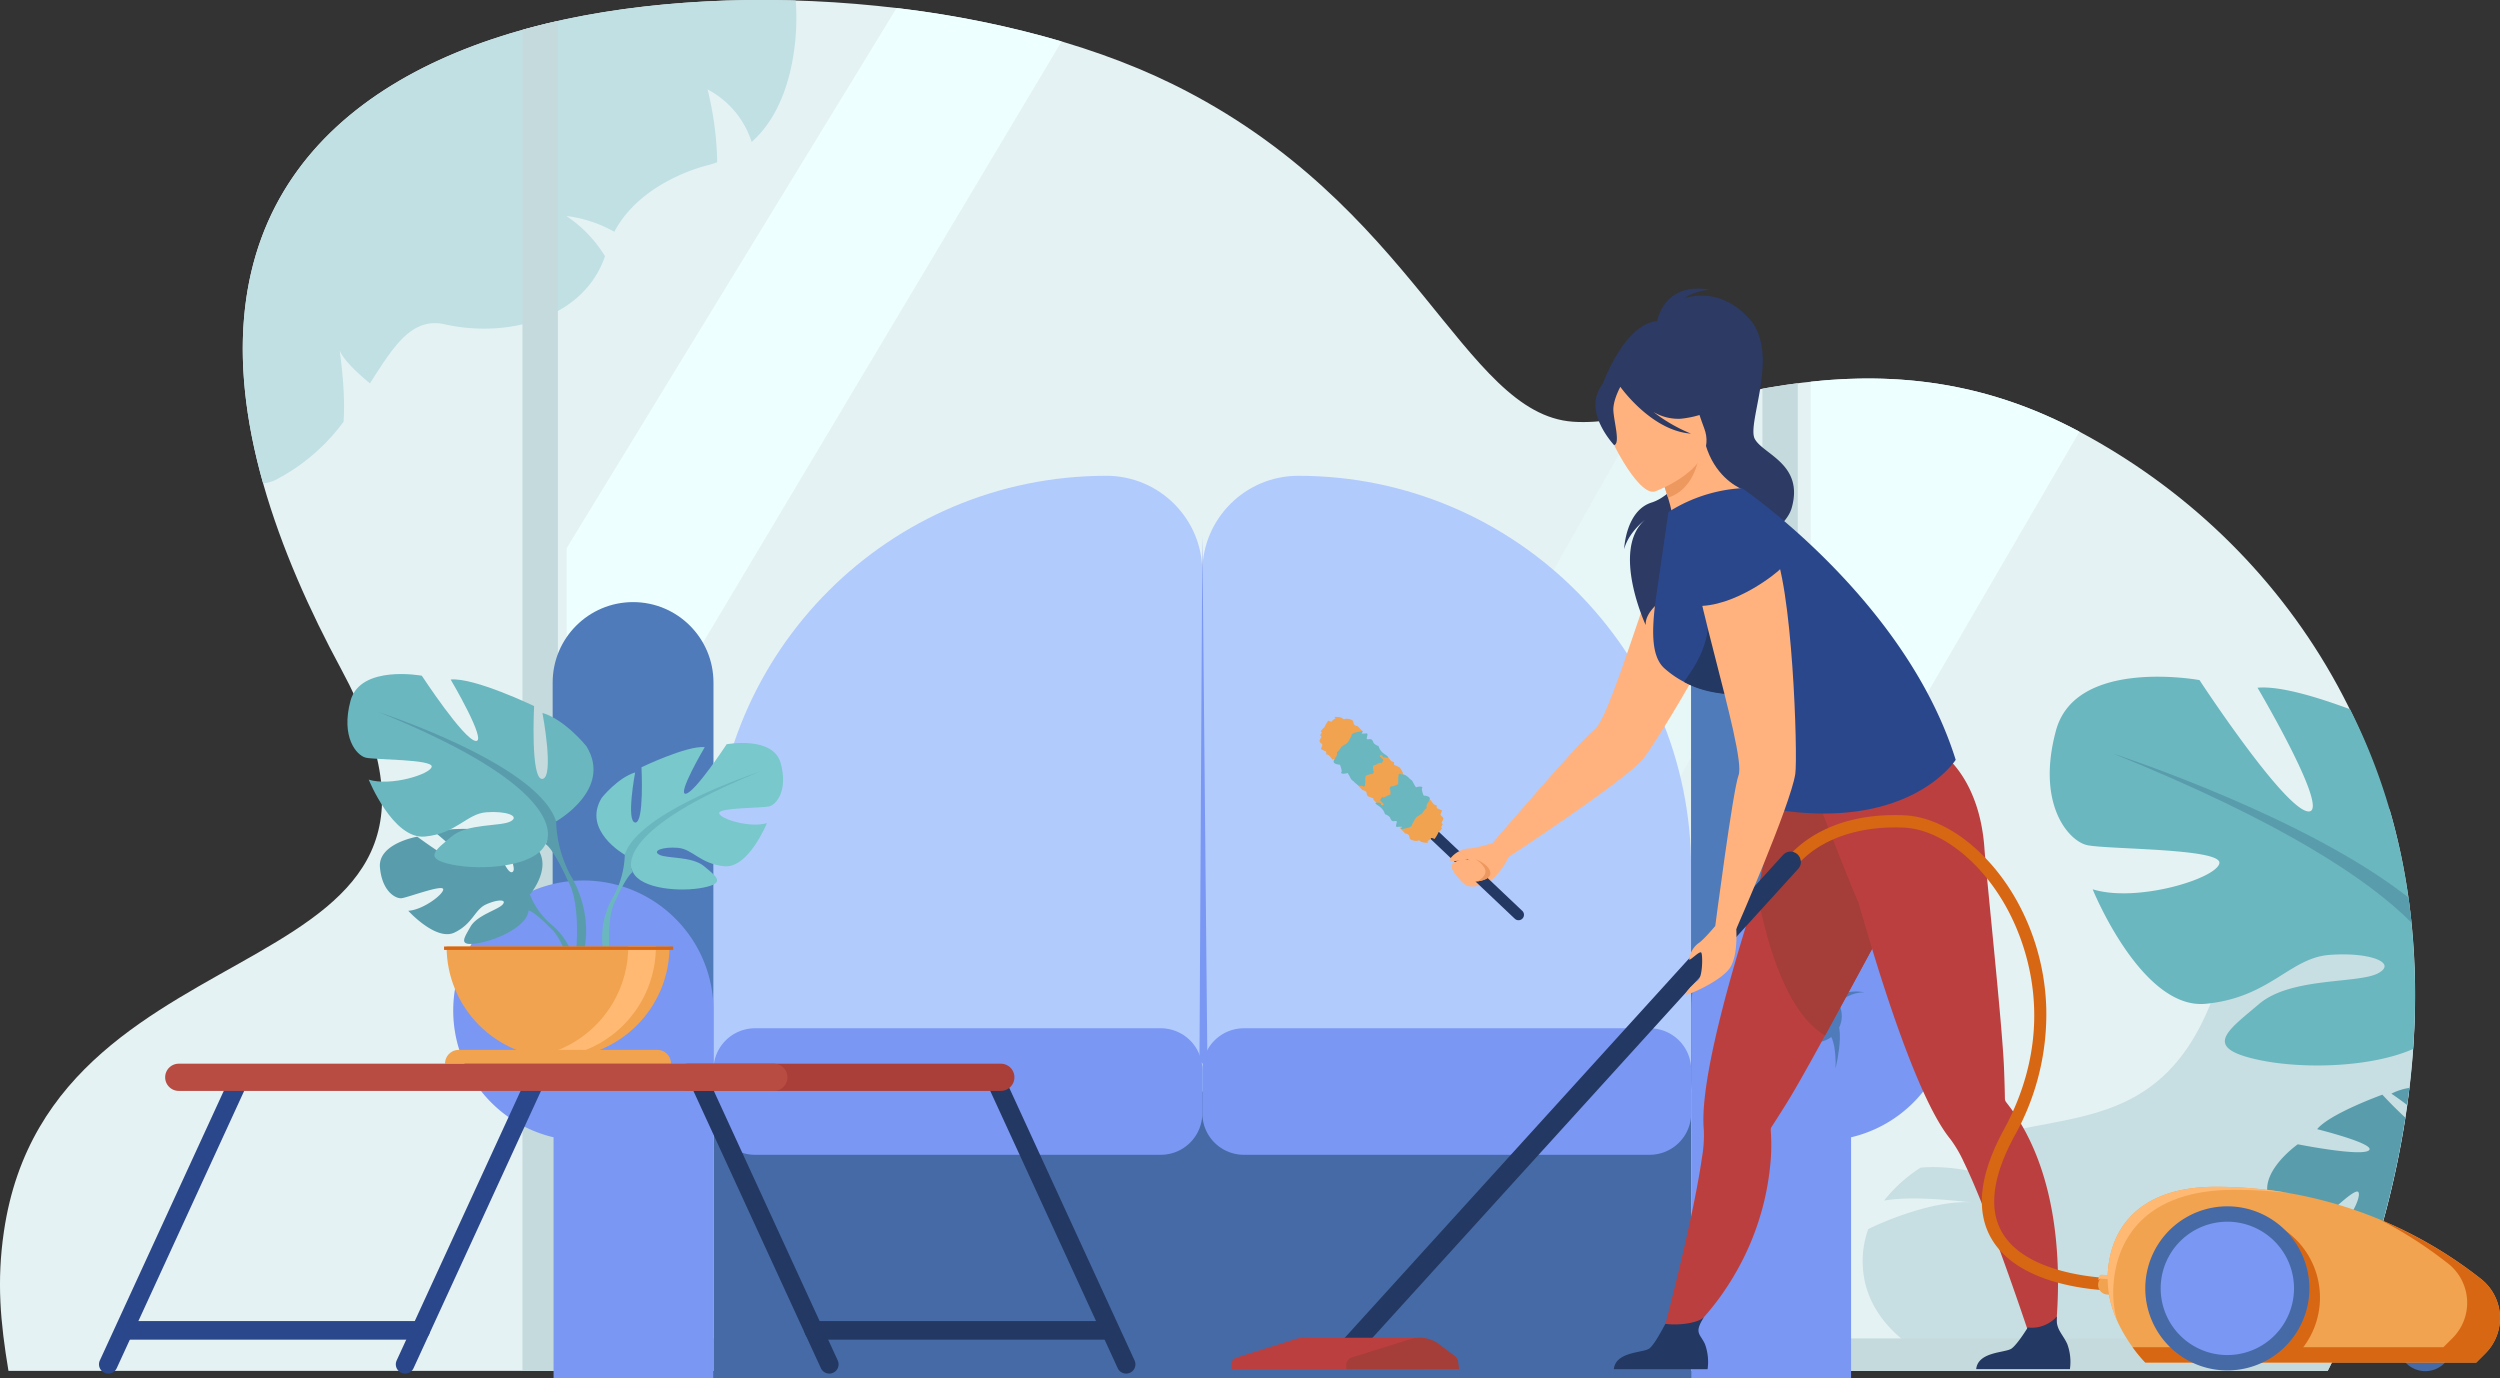 <svg xmlns="http://www.w3.org/2000/svg" width="415.3" height="228.984" viewBox="1289.655 1727.009 415.3 228.984"><rect x="1289.655" y="1727.009" width="415.3" height="228.984" fill="#333333" stroke="none"/><g data-name="Group 4190"><g data-name="Group 4180"><path d="M1676.333 1954.737c3.522-6.804 12.385-28.223 14.173-53.383 3.356-47.16-20.725-84.161-55.481-102.669-14.699-7.851-29.591-10.093-45.858-8.122-15.81 1.908-28.937 7.166-38.209 6.503-18.3-1.308-26.142-36.202-66.464-56.063-29.58-14.565-75.306-17.944-107.187-9.273-33.035 8.993-56.388 31.714-43.91 75.683 3.017 10.636 7.73 21.115 12.94 30.765 29.873 55.31-48.127 39.173-56.037 93.443-1.205 8.258-.589 15 .762 23.116h385.27Z" fill="#e5f2f3" fill-rule="evenodd" data-name="Path 5223"/><path d="M1377.307 1731.73c-33.008 8.985-56.35 31.677-43.94 75.577a6.1 6.1 0 0 0 2.203-.642 32.77 32.77 0 0 0 11.157-9.595c.37-5.248-.655-11.869-.655-11.869.649 1.671 3.189 3.973 5.038 5.493 3.93-6.133 6.926-11.05 12.455-9.805 10.252 2.311 23.006-.839 26.599-11.319a21.79 21.79 0 0 0-6.409-6.679 21.661 21.661 0 0 1 7.953 2.623c4.54-8.615 15.611-11.078 15.611-11.078a19.692 19.692 0 0 0 1.48-.477 54.139 54.139 0 0 0-1.602-12.097 15.048 15.048 0 0 1 7.32 8.729c6.97-6.127 7.813-17.848 7.315-23.498-15.795-.472-31.343 1.052-44.525 4.637Z" fill="#c1e0e4" fill-rule="evenodd" data-name="Path 5224"/><path d="M1635.026 1798.684c-14.31-7.643-28.803-9.97-44.57-8.268v85.026l44.63-76.726Z" fill="#eff" fill-rule="evenodd" data-name="Path 5225"/><path d="M1476.648 1947.707h41.138l60.298-108.434-.797-46.68c-5.453 1.154-10.473 2.437-14.993 3.344l-85.646 151.77Z" fill="#e7f7f7" fill-rule="evenodd" data-name="Path 5226"/><path d="M1599.12 1937.646c.678 10.112 10.855 14.641 10.855 14.641h67.552c.366-.793.81-1.78 1.308-2.939 5.725-13.438 18.717-50.435 7.774-87.89a65.412 65.412 0 0 0-14.378 8.865 45.252 45.252 0 0 1 7.717 9.244c-5.312-3.487-9.637-4.486-12.659-4.604a41.005 41.005 0 0 0-9.152 15.266c-7.802 23.95-23.403 21.472-37.309 25.425-.757.215-1.499.442-2.224.68 4.296 3.3 8.826 8.683 8.826 8.683-8.652-3.937-14.958-4.371-18.73-4.04a24.813 24.813 0 0 0-6.074 5.48c4.946-.886 12.777.14 14.572.294-5.916-.443-14.27 2.959-17.197 4.442a15.831 15.831 0 0 0-.88 6.453Z" fill="#c7dfe2" fill-rule="evenodd" data-name="Path 5227"/><path d="M1678.835 1949.348h-90.53v-158.676c-2.004.262-3.965.568-5.879.912v157.764h-200.1v-218.857a116.503 116.503 0 0 0-5.88 1.477v222.769h299.887c.494-.927 1.43-2.88 2.502-5.389Z" fill="#c5dadd" fill-rule="evenodd" data-name="Path 5228"/><g data-name="Group 4177"><path d="M1689.898 1907.733c-.114.956-.236 1.903-.367 2.841-1.398-1.068-2.617-1.886-2.617-1.886a9.488 9.488 0 0 1 2.984-.955Z" fill="#599dad" fill-rule="evenodd" data-name="Path 5229"/><path d="M1671.367 1917.097s10.46 2.082 11.802 1.019c1.34-1.063-8.593-3.527-8.593-3.527 2.077-2.574 10.837-5.732 10.837-5.732s1.862 2.023 3.812 3.81a149.393 149.393 0 0 1-1.137 6.406 157.414 157.414 0 0 1-3.788 15.026c-3.467.269-7.76-1.502-7.76-1.502 2.84-1.528 5.496-6.66 4.889-7.555-.606-.895-6.263 5.013-7.386 5.7-1.123.687-4.5.491-7.172-4.068-2.67-4.559 4.496-9.577 4.496-9.577Z" fill="#599dad" fill-rule="evenodd" data-name="Path 5230"/></g><g data-name="Group 4179"><path d="M1636.271 1867.38c3.043.761 22.572.508 22.067 3.043-.505 2.536-13.699 6.596-21.052 4.313 0 0 8.113 20.036 18.768 19.024 10.655-1.013 13.95-7.61 20.543-8.119 6.594-.509 11.414 1.27 8.114 3.044-3.3 1.775-14.46.584-19.785 5.11-5.325 4.527-9.636 7.32.254 9.349 7.114 1.458 18.292 1.214 25.333-1.87.514-6.991.424-14.014-.269-20.99-.14-1.385-.308-2.777-.505-4.176a103.609 103.609 0 0 0-3.136-14.645 96.773 96.773 0 0 0-6.557-16.634c-5.615-2.088-11.77-3.921-15.371-3.573 0 0 12.427 21.052 8.368 20.544-4.058-.509-18.008-21.815-18.008-21.815s-20.543-3.803-23.84 8.371c-3.296 12.175 2.034 18.258 5.076 19.024Z" fill="#6bb7bf" fill-rule="evenodd" data-name="Path 5231"/><g data-name="Group 4178"><path d="M1640.645 1852.18c28.01 11.338 42.38 20.849 49.605 28.103-.14-1.386-.308-2.778-.504-4.177-16.8-13.262-47.543-23.416-49.1-23.926Z" fill="#599dad" fill-rule="evenodd" data-name="Path 5232"/></g></g><path d="M1616.17 1926.295c-.017 0-.046-.004-.08-.006l.08.006Z" fill="#cfe1e5" fill-rule="evenodd" data-name="Path 5233"/><path d="m1616.017 1926.28-.207-.017c.076.011.148.018.207.018Z" fill="#cfe1e5" fill-rule="evenodd" data-name="Path 5234"/><path d="m1438.6 1728.345-54.802 89.71v53.657l82.209-137.817a167.077 167.077 0 0 0-27.406-5.55Z" fill="#eff" fill-rule="evenodd" data-name="Path 5235"/></g><g data-name="Group 4181"><path d="M1505.326 1806.047c36.046 0 65.267 29.22 65.267 65.267v37.02h-81.208v-86.346c0-8.804 7.137-15.941 15.941-15.941Z" fill="#b2cbfd" fill-rule="evenodd" data-name="Rectangle 2219"/><path d="M1489.385 1908.335h-81.209v-37.02c0-36.047 29.221-65.268 65.267-65.268 8.805 0 15.942 7.138 15.942 15.942v86.346Z" fill="#b2cbfd" fill-rule="evenodd" data-name="Rectangle 2220"/><path d="M1394.82 1827.03c7.376 0 13.357 5.98 13.357 13.358v65.772c0 7.377-5.98 13.358-13.358 13.358-7.377 0-13.357-5.98-13.357-13.358v-65.772c0-7.377 5.98-13.358 13.357-13.358Z" fill="#4f7bba" fill-rule="evenodd" data-name="Path 5236"/><path d="M1583.927 1827.03c7.377 0 13.358 5.98 13.358 13.358v65.772c0 7.378-5.98 13.358-13.358 13.358-7.377 0-13.357-5.98-13.357-13.358v-65.772c0-7.377 5.98-13.358 13.357-13.358Z" fill="#4f7bba" fill-rule="evenodd" data-name="Path 5237"/><path d="M1408.177 1908.335h162.417v47.659h-162.417v-47.659z" fill="#466aa5" fill-rule="evenodd" data-name="Rectangle 2221"/><path d="M1415.084 1897.826h67.395a6.907 6.907 0 0 1 6.907 6.907v7.204a6.907 6.907 0 0 1-6.907 6.907h-67.395a6.907 6.907 0 0 1-6.907-6.907v-7.204a6.907 6.907 0 0 1 6.907-6.907z" fill="#7a97f3" fill-rule="evenodd" data-name="Rectangle 2222"/><path d="M1496.292 1897.826h67.395a6.907 6.907 0 0 1 6.907 6.907v7.204a6.907 6.907 0 0 1-6.907 6.907h-67.395a6.907 6.907 0 0 1-6.907-6.907v-7.204a6.907 6.907 0 0 1 6.907-6.907z" fill="#7a97f3" fill-rule="evenodd" data-name="Rectangle 2223"/><path d="M1364.945 1894.89c0-11.939 9.678-21.616 21.616-21.616 11.938 0 21.616 9.677 21.616 21.616v61.104h-26.563v-40.058a21.624 21.624 0 0 1-16.669-21.046Z" fill="#7a97f3" fill-rule="evenodd" data-name="Path 5238"/><path d="M1613.824 1894.89c0-11.938-9.677-21.616-21.615-21.616-11.938 0-21.616 9.678-21.616 21.616v61.104h26.563v-40.058a21.624 21.624 0 0 0 16.668-21.046Z" fill="#7a97f3" fill-rule="evenodd" data-name="Path 5239"/><path d="M1586.924 1895.748a4.344 4.344 0 1 1 0 .1z" fill="#4f7bba" fill-rule="evenodd" data-name="Ellipse 493"/><path d="M1381.453 1895.748a4.344 4.344 0 1 1 0 .1z" fill="#4f7bba" fill-rule="evenodd" data-name="Ellipse 494"/><path d="M1592.596 1896.293s2.793-4.52 6.74-4.432c0 0-4.299-1.243-8.421 3.502l.754 2.878c3.317-1.213 2.903 6.254 2.903 6.254s2.578-10.27-1.976-8.202Z" fill="#4f7bba" fill-rule="evenodd" data-name="Path 5240"/><path d="M1592.208 1884.737s-3.02 6.294-.148 10.949c2.872 4.654-1.881.704-1.881.704s-2.427-4.96 2.029-11.653Z" fill="#4f7bba" fill-rule="evenodd" data-name="Path 5241"/><path d="M1377.139 1899.779s.589-4.253 7.386-3.93c6.798.322 0 2.116 0 2.116a8.042 8.042 0 0 0-7.386 1.814Z" fill="#4f7bba" fill-rule="evenodd" data-name="Path 5242"/></g><g data-name="Group 4184"><path d="M1358.968 1865.996s6.491 4.827 7.757 4.535c1.266-.293-4.744-5.21-4.744-5.21 2.261-1.088 9.29-.406 9.29-.406s2.342 7.551 3.497 6.956c1.154-.596-2.415-6.58-2.415-6.58 2.52-.153 5.609 1.717 5.609 1.717 4.229 3.34-.278 8.6-.278 8.6a12.858 12.858 0 0 0 3.539 4.966 11.158 11.158 0 0 1 4.079 7.861l-.692.066s-1.098-4.695-3.092-6.916c-.078-.08-.19-.196-.328-.335a12.029 12.029 0 0 1-.707-.697c-.992-.953-2.364-2.168-3.025-2.286.024-.109.033-.22.028-.332-.008.107-.018.216-.028.332-.226 2.658-5.383 4.98-8.555 5.456-3.171.477-2.191-.826-1.098-2.76 1.093-1.934 4.552-2.798 5.34-3.689.79-.89-.842-.892-2.753-.019-1.911.874-2.173 3.2-5.239 4.67-3.066 1.468-7.679-3.62-7.679-3.62 2.443-.125 5.932-2.778 5.806-3.59-.126-.812-5.922 1.4-6.913 1.505-.992.104-3.246-1.126-3.595-5.118-.349-3.992 6.196-5.106 6.196-5.106Z" fill="#599dad" fill-rule="evenodd" data-name="Path 5243"/><g data-name="Group 4182"><path d="M1393.444 1868.998s-7.17-4.015-3.824-9.464c0 0 2.677-3.347 5.545-4.207 0 0-1.53 8.126 0 8.318 1.53.191 1.051-9.178 1.051-9.178s7.552-3.633 10.516-3.346c0 0-4.684 7.935-3.155 7.744 1.53-.191 6.788-8.222 6.788-8.222s7.744-1.434 8.987 3.155c1.242 4.589-.765 6.883-1.912 7.17-1.147.285-8.506.191-8.318 1.147.188.956 5.163 2.486 7.935 1.625 0 0-3.059 7.552-7.074 7.17-4.016-.382-5.258-2.868-7.744-3.06-2.486-.19-4.302.48-3.06 1.148 1.243.67 5.45.22 7.459 1.927 2.01 1.707 3.633 2.758-.096 3.523-3.728.765-10.42.287-11.758-2.581l-1.34-2.869Z" fill="#79c8cc" fill-rule="evenodd" data-name="Path 5244"/><path d="M1391.532 1875.973a15.256 15.256 0 0 0 1.913-6.979c2.294-7.262 22.37-13.766 22.37-13.766-25.525 10.324-21.032 16.635-21.032 16.635-.688.4-1.719 2.314-2.435 3.782-.102.25-.261.596-.503 1.065-.097.212-.175.386-.228.507-1.315 3.289-.619 8.967-.619 8.967l-.796.214a13.24 13.24 0 0 1 1.33-10.425Z" fill="#6bb7bf" fill-rule="evenodd" data-name="Path 5245"/></g><g data-name="Group 4183"><path d="M1382.038 1863.456s9.451-5.293 5.038-12.475c0 0-3.529-4.411-7.31-5.545 0 0 2.017 10.711 0 10.963-2.016.252-1.386-12.098-1.386-12.098s-9.956-4.788-13.862-4.41c0 0 6.175 10.46 4.158 10.206-2.016-.253-8.947-10.837-8.947-10.837s-10.206-1.89-11.846 4.158c-1.64 6.049 1.009 9.073 2.52 9.451 1.512.379 11.217.253 10.965 1.513-.252 1.26-6.805 3.277-10.46 2.142 0 0 4.032 9.956 9.325 9.452 5.293-.505 6.931-3.781 10.207-4.033 3.275-.252 5.67.63 4.032 1.512s-7.183.29-9.83 2.539c-2.646 2.25-4.789 3.636.126 4.645 4.916 1.01 13.737.378 15.501-3.402l1.769-3.78Z" fill="#6bb7bf" fill-rule="evenodd" data-name="Path 5246"/><path d="M1352.549 1845.308s26.464 8.57 29.488 18.146c.09 3.225.954 6.38 2.52 9.2 0 0 4.082 6.198 1.755 13.74l-1.047-.282s.916-7.485-.815-11.82c-.07-.16-.173-.389-.301-.669a18.84 18.84 0 0 1-.663-1.403c-.944-1.935-2.303-4.457-3.21-4.986 0 .004 5.92-8.311-27.727-21.926Z" fill="#599dad" fill-rule="evenodd" data-name="Path 5247"/></g><path d="M1382.358 1902.758c-10.226 0-18.516-8.29-18.516-18.516h37.031c0 10.226-8.29 18.516-18.515 18.516Z" fill="#f1a34f" fill-rule="evenodd" data-name="Path 5248"/><path d="M1377.8 1902.614a18.524 18.524 0 0 0 20.813-18.372h-4.6c0 9.336-6.95 17.212-16.213 18.372Z" fill="#ffb973" fill-rule="evenodd" data-name="Path 5249"/><path d="M1365.87 1901.415h32.971a2.284 2.284 0 0 1 2.284 2.284h-37.538a2.284 2.284 0 0 1 2.283-2.284Z" fill="#f1a34f" fill-rule="evenodd" data-name="Path 5250"/><path d="M1363.42 1884.243h38.058v.568h-38.057v-.568z" fill="#d86713" fill-rule="evenodd" data-name="Rectangle 2224"/></g><g data-name="Group 4187"><g data-name="Group 4185"><path d="M1427.424 1955.19c-.603.001-1.15-.35-1.402-.898l-21.164-46.031a1.54 1.54 0 1 1 2.8-1.287l21.161 46.033a1.54 1.54 0 0 1-1.398 2.184Z" fill="#233862" fill-rule="evenodd" data-name="Path 5251"/><path d="M1476.73 1955.19a1.54 1.54 0 0 1-1.4-.898l-21.162-46.032a1.54 1.54 0 1 1 2.8-1.287l21.161 46.033a1.541 1.541 0 0 1-1.399 2.185Z" fill="#233862" fill-rule="evenodd" data-name="Path 5252"/><path d="M1473.849 1949.55h-49.023a1.54 1.54 0 1 1 0-3.083h49.023a1.54 1.54 0 1 1 0 3.082Z" fill="#233862" fill-rule="evenodd" data-name="Path 5253"/></g><g data-name="Group 4186"><path d="M1356.95 1955.19a1.54 1.54 0 0 1-1.4-2.184l21.162-46.033a1.541 1.541 0 0 1 2.8 1.287l-21.161 46.034c-.252.547-.8.897-1.402.897Z" fill="#2b478b" fill-rule="evenodd" data-name="Path 5254"/><path d="M1307.642 1955.19a1.54 1.54 0 0 1-1.4-2.184l21.162-46.033a1.541 1.541 0 1 1 2.8 1.287l-21.16 46.034c-.253.547-.8.897-1.402.897Z" fill="#2b478b" fill-rule="evenodd" data-name="Path 5255"/><path d="M1359.545 1949.55h-49.026a1.54 1.54 0 0 1 0-3.083h49.026a1.54 1.54 0 1 1 0 3.082Z" fill="#2b478b" fill-rule="evenodd" data-name="Path 5256"/></g><path d="M1455.908 1908.23h-51.978a2.26 2.26 0 0 1 0-4.52h51.978a2.26 2.26 0 1 1 0 4.52Z" fill="#aa3e39" fill-rule="evenodd" data-name="Path 5257"/><path d="M1418.211 1908.23h-98.859a2.26 2.26 0 0 1 0-4.52h98.86a2.26 2.26 0 0 1 0 4.52Z" fill="#b84c42" fill-rule="evenodd" data-name="Path 5258"/></g><path d="M1570.403 1809.942s9.93 2.776 9.585 9.486c-.345 6.711-15.546 31.608-17.476 33.765-3.513 3.925-22.289 16.205-22.289 16.205l-2.654-2.322s14.836-17.344 16.925-18.843c3.282-2.357 12.088-36.618 15.91-38.291Z" fill="#ffb27d" fill-rule="evenodd" data-name="Path 5259"/><path d="M1537.571 1867.071s-3.028.935-4.031.879a4.005 4.005 0 0 0-2.644 1.42c-.051.289 2.266-.294 2.31.13.045.425-1.008 1.369-2.022 1.37-1.014.002.738 2.022 1.561 2.846.212.212.936 1.068 3.468.142 2.532-.927 4.26-4.894 4.26-4.894l-2.902-1.893Z" fill="#ffb27d" fill-rule="evenodd" data-name="Path 5260"/><path d="M1564.03 1810.485c3.824-1.193 7.786-7.208 7.67-8.418a9.054 9.054 0 0 0-.294-1.112l-15.62-9.866s3.534-10.2 9.137-10.748c.492-2.02 2.299-6.28 8.742-5.217 0 0-2.65.27-4.187 1.43 0 0 5.858-2.255 10.875 3.52 5.018 5.775-.583 17.262.806 19.847 1.39 2.585 8.197 4.177 6.134 11.456-2.064 7.279-24.594 13.11-24.256 19.469 0 0-5.833-12.584-.07-17.53-1 .815-2.91 2.618-3.507 4.917-.01-.001.246-6.4 4.57-7.748Z" fill="#2c3a64" fill-rule="evenodd" data-name="Path 5261"/><path d="m1565.58 1949.728 3.729-.548s12.548-9.972 14.417-28.579c.196-1.911.225-3.836.09-5.753-.029-.22.017-.443.13-.635l.004-.004c.401-.616 1.402-2.16 2.754-4.352 1.335-2.16 3.618-6.247 6.129-10.832 4.525-8.256 9.791-18.13 11.599-21.275 5.758-10.024 2.982-16.764 2.982-16.764s-16.06-1.588-20.461-5.438l-1.585 2.443s-3.48 15.405-3.316 15.477l-.523 1.6c-2.748 8.475-5.905 19.07-7.628 27.698-.968 4.854-1.48 9.084-1.205 11.966a21.047 21.047 0 0 1-.284 4.384c-1.553 11.056-6.832 30.612-6.832 30.612Z" fill="#bc3f3f" fill-rule="evenodd" data-name="Path 5262"/><path d="M1557.747 1954.455h15.571a8.55 8.55 0 0 0-.44-4.172c-.78-1.728-1.89-1.784-.142-4.491-.99 1.018-4.17 1.44-6.421 1.137-.276.447-1.778 3.447-2.699 4.109-1.015.728-5.555.467-5.87 3.417Z" fill="#233862" fill-rule="evenodd" data-name="Path 5263"/><path d="M1581.53 1875.07c1.359 7.501 4.571 19.985 11.302 23.958 4.525-8.256 9.792-18.13 11.599-21.276 5.757-10.024 2.982-16.764 2.982-16.764s-16.06-1.588-20.461-5.437l-1.585 2.443s-3.48 15.405-3.316 15.476c-.169.522-.343 1.055-.522 1.6Z" fill="#a53d38" fill-rule="evenodd" data-name="Path 5264"/><path d="m1592.451 1862.144-.052-2.912c5.802.732 20.005-6.935 20.005-6.935s6.07 4.037 6.9 15.566c.406 5.627 2.972 29.426 3.256 36.533.104 2.575.138 4.413.15 5.148v.007c.014.221.1.432.246.599a33.307 33.307 0 0 1 3.144 4.819c8.853 16.472 4.224 38.853 4.224 38.853l-2.057-.523s-7.485-23.202-12.377-33.237a21.014 21.014 0 0 0-2.216-3.795c-1.839-2.234-3.78-6.028-5.692-10.594-3.614-8.636-7.122-20.026-9.625-28.846-.181.038-5.906-14.683-5.906-14.683Z" fill="#bc3f3f" fill-rule="evenodd" data-name="Path 5265"/><path d="M1571.169 1824.102c9.73.055 8.488-15.906 7.9-15.804-1.218-.561-4.598-2.42-6.079-7.397l-.91.764-6.841 3.636s.855 2.242 1.512 4.396c.512 1.685.901 3.319.667 3.795-.541.249 1.16 10.597 3.75 10.61Z" fill="#ffb27d" fill-rule="evenodd" data-name="Path 5266"/><path d="M1565.241 1805.302s.857 2.24 1.513 4.396c4.037-1.344 5.069-5.707 5.33-8.032l-6.843 3.636Z" fill="#ed985f" fill-rule="evenodd" data-name="Path 5267"/><path d="M1564.554 1808.657s10.709-3.842 8.213-10.474c-2.495-6.632-2.794-11.595-9.736-9.421-6.943 2.173-7.312 5.2-7.017 7.617.294 2.416 5.688 13.108 8.54 12.278Z" fill="#ffb27d" fill-rule="evenodd" data-name="Path 5268"/><path d="M1554.939 1792.574c.892-2.617 2.3-2.648 3.223-2.31 4.61-5.395 12.381-5.199 12.381-5.199a211.163 211.163 0 0 1 4.729 9.035s-1.487 1.93-6.393 2.47a8.123 8.123 0 0 1-4.567-1.133 26.544 26.544 0 0 0 6.244 3.606c-6.273-.453-11.223-7.072-11.734-7.777-.43.83-1.232 2.58-1.153 3.97.106 1.888 1.177 5.453.122 5.717 0 0-4.194-4.458-2.852-8.38Z" fill="#2c3a64" fill-rule="evenodd" data-name="Path 5269"/><path d="M1617.939 1954.454h15.571a8.55 8.55 0 0 0-.44-4.173c-.78-1.728-2.001-2.513-1.708-4.603a5.607 5.607 0 0 1-4.851 1.857c-.277.446-1.781 2.84-2.703 3.501-1.021.728-5.555.467-5.87 3.418Z" fill="#233862" fill-rule="evenodd" data-name="Path 5270"/><path d="M1579.046 1808.102a25.552 25.552 0 0 0-12.235 3.967l-2.108 14.537c-.687 5.225-.74 9.418 1.404 11.389a15.875 15.875 0 0 0 6.76 3.606c4.68 1.15 5.518.528 7.2 2.216.614.616.051-.298.006.236-.262 3.03 4.096 17.37 4.096 17.37 22.834 3.748 30.366-8.19 30.366-8.19-8.337-26.705-35.489-45.13-35.489-45.13Z" fill="#2b478b" fill-rule="evenodd" data-name="Path 5271"/><path d="M1569.409 1840.285c3.581 2.034 7.72 2.139 9.762 2.039a43.173 43.173 0 0 0 4.364-23.922s-11.936 2.19-10.39 9.197c1.36 6.164-2.61 10.97-3.736 12.686Z" fill="#233862" fill-rule="evenodd" data-name="Path 5272"/><path d="m1514.882 1952.29-2.519-2.296 73.493-80.96a1.7 1.7 0 0 1 2.41-.113 1.7 1.7 0 0 1 .113 2.404l-73.497 80.965Z" fill="#233862" fill-rule="evenodd" data-name="Path 5273"/><path d="M1570.847 1815.04s9.832-3.106 13.212 2.7c3.379 5.806 4.266 34.965 3.83 37.826-.793 5.209-9.8 25.755-9.8 25.755l-3.493-.493s2.939-22.633 3.868-25.032c1.458-3.764-9.9-37.266-7.617-40.756Z" fill="#ffb27d" fill-rule="evenodd" data-name="Path 5274"/><path d="M1585.366 1821.544c.035.15-7.492 6.562-14.292 6.117 0 0-6.713-12.378.256-14.533 6.968-2.155 11.818-1.745 13.352 1.374 1.535 3.119.684 7.042.684 7.042Z" fill="#2b478b" fill-rule="evenodd" data-name="Path 5275"/><path d="M1574.594 1880.83s-2.025 2.44-2.897 2.94a4.007 4.007 0 0 0-1.439 2.634c.116.27 1.738-1.485 2.007-1.153.27.332.254 4.13-.594 4.685-.848.556-2.13 2.028-1.962 2.272.166.245 5.603-2.101 7.213-4.26 1.61-2.158 1.128-7.118 1.128-7.118h-3.456Z" fill="#ffb27d" fill-rule="evenodd" data-name="Path 5276"/><path d="M1541.914 1879.877a.897.897 0 0 1-.62-.247l-17.153-16.244a.903.903 0 0 1 1.243-1.308l17.151 16.242a.902.902 0 0 1-.62 1.557Z" fill="#233862" fill-rule="evenodd" data-name="Path 5277"/><path d="M1532.662 1873.64s3.131.02 4.188-.866c1.056-.888-3.103-3.543-4.559-2.975-1.455.569-1.854.861-1.19 1.925.448.694.972 1.336 1.561 1.915Z" fill="#ffb27d" fill-rule="evenodd" data-name="Path 5278"/><path d="M1532.106 1868.387a4.311 4.311 0 0 0-1.59 1.332c-.397.739 3.202 0 3.202 0l-1.612-1.332Z" fill="#ffb27d" fill-rule="evenodd" data-name="Path 5279"/><path d="M1535.063 1873.437s1.791-.955 1.265-2.083a3.674 3.674 0 0 0-1.656-1.636 5.603 5.603 0 0 1 1.939 1.13c.899.907 1.167 2.222-1.548 2.589Z" fill="#ed985f" fill-rule="evenodd" data-name="Path 5280"/><g data-name="Group 4188"><path d="M1506.66 1848.67z" fill="#f1a34f" fill-rule="evenodd" data-name="Rectangle 2225"/><path d="M1527.26 1864.566a2.982 2.982 0 0 1-4.217.014l-12.938-12.85a2.982 2.982 0 0 1 4.202-4.232l12.936 12.847a2.98 2.98 0 0 1 .016 4.22Z" fill="#f1a34f" fill-rule="evenodd" data-name="Path 5281"/><path d="M1509.52 1847.936s-.443.446-.45.604c-.007.159.219.007.219.007l-.327.634.212.21-.344.678s.16.369.249.384c.09.015.276.281.25.353-.127.34-.327.694-.171.7.156.007.458.247.626.262.168.016.196.21.19.354 0 .066-.01.132-.028.196a.999.999 0 0 1 .413.114 2 2 0 0 1 .143.13s.288.346.333.406c.045.06.065.28.332.18.152-.056.298-.127.436-.212l.277-.174.03-.469c.307-.142.187-.082.187-.082l.12-.06c.12-.07.246-.13.376-.182.281-.167.506-.414.645-.71.075-.212.096-.49.367-.626.27-.136.933-.545.933-.545l.097-.024s.223-.693.254-.724c.03-.03-.008-.065.344-.422.353-.357.247-.385.393-.393.146-.008.822.367.196-.241-.626-.608-.506-.609-.763-.668-.256-.058-.498-.224-.528-.374-.03-.15-.053-.233-.053-.233s.044-.302-.393-.47c-.28-.104-.58-.149-.878-.13-.045 0-.353.189-.534-.051-.182-.24-1.003-.276-1.026-.253-.022.023-.226-.09-.3.152l-.045.045s.542-.167-.03.196c-.57.364-.224.407-.533.371-.308-.036-.392-.24-.49-.065a6.311 6.311 0 0 0-.547.928c.027.067-.182.204-.182.204Z" fill="#f1a34f" fill-rule="evenodd" data-name="Path 5282"/><path d="M1528.761 1865.162s.443-.446.45-.604c.006-.158-.218-.006-.218-.006l.327-.634-.212-.21.344-.68s-.16-.368-.25-.382c-.09-.015-.276-.282-.25-.354.128-.34.328-.693.171-.7-.156-.008-.458-.248-.625-.262-.168-.015-.196-.21-.19-.353 0-.066.009-.132.027-.196a.999.999 0 0 1-.412-.114c-.106-.09-.144-.13-.144-.13s-.287-.346-.332-.406c-.046-.06-.066-.278-.332-.18a2.398 2.398 0 0 0-.437.212l-.278.174-.03.469c-.307.142-.186.082-.186.082l-.12.061c-.122.07-.247.13-.377.182a1.624 1.624 0 0 0-.645.71c-.074.212-.096.49-.366.627-.27.136-.933.545-.933.545l-.098.023s-.224.694-.254.724c-.03.03.008.065-.344.422-.352.358-.248.385-.393.393-.145.008-.822-.366-.196.242.625.608.506.608.762.667.256.06.498.225.529.375.03.15.053.234.053.234s-.045.301.39.469c.28.105.579.15.878.13.045 0 .353-.188.534.052.181.24 1.003.275 1.025.252.023-.023.227.09.301-.151l.045-.046s-.541.168.03-.196c.571-.364.224-.408.533-.37.309.036.393.238.49.065.208-.294.391-.604.546-.929-.022-.07.187-.207.187-.207Z" fill="#f1a34f" fill-rule="evenodd" data-name="Path 5283"/><path d="M1521.667 1857.97s.442-.445.45-.603c.007-.158-.22-.007-.22-.007l.328-.633-.212-.21.345-.679s-.16-.37-.25-.384c-.09-.014.626.474.654.402.127-.34-.574-1.448-.732-1.455-.158-.008-.458-.248-.626-.262-.167-.015-.196-.21-.19-.354 0-.067.01-.133.027-.196a.996.996 0 0 1-.411-.115c-.106-.09-.144-.128-.144-.128s-.287-.345-.333-.405c-.046-.06-.065-.279-.332-.18a2.415 2.415 0 0 0-.435.212l-.279.174-.029.468c-.307.144-.187.082-.187.082l-.12.062c-.12.07-.246.13-.376.181a1.628 1.628 0 0 0-.644.71c-.076.212-.097.49-.367.626-.271.137-.934.545-.934.545l-.096.024s-.224.694-.254.724c-.03.03.008.065-.345.423-.352.358-.247.385-.392.392-.146.008-.823-.366-.197.242.626.608.507.608.763.667.256.059.497.225.528.375.03.15.054.234.054.234s-.045.301.392.47c.438.168.701.24.681.28-.106.225.524.642.706.882.183.24 1.028-.708 1.05-.73.023-.023.226.088.301-.152l.046-.046s-.542.167.029-.197c.571-.363.224-.406.533-.37.309.037.393.24.49.066.208-.294.391-.604.547-.928-.035-.069.18-.206.18-.206Z" fill="#f1a34f" fill-rule="evenodd" data-name="Path 5284"/><path d="M1511.413 1853.031s-.566.608.13.874c.698.267.655-.096.829.497.084.244.142.496.172.753 0 0-.38.423.383.38.763-.042.458-.322.785.196.327.52.319.748.634.955.315.207.222.262.691.593.269.214.608.319.95.292 0 0 .262.262.402-.04.067-.42.086-.844.056-1.266.02-.13.052-.258.099-.382l.762-.284c.108 0 .216-.014.321-.04l.12-.041s.1-.182.14-.262c.04-.08-.076-.124-.076-.124s-.148-.819-.027-.9c.12-.081-.322.041.119-.08.44-.122.821-.425.963-.406.141.02.16-.04.221.02l.06.06.32-.524c-.082-.32-.845-.64-.505-.822.34-.181.333.27.473.328.14.058 1.477.286.35-.434-1.126-.719-1.047-1.483-1.188-1.462-.142.022-.585-.298-.706-.419-.12-.12-.203-.762-.706-.7-.502.062-.551.051-.433-.393.119-.444.11-.614-.232-.552-.227.037-.46.037-.687 0 0 0 .455-.479-.213-.336-.667.142-1.37.286-1.429.589-.06.303-.179.382-.479.965-.3.584-.64.524-.96.847-.321.323.079-.322-.459.463-.537.785-.58.384-.539.785a.916.916 0 0 1-.239.684l-.102.186Z" fill="#6bb7bf" fill-rule="evenodd" data-name="Path 5285"/><path d="M1526.975 1860.182s.566-.608-.13-.874c-.698-.266-.655.096-.83-.497a3.618 3.618 0 0 1-.172-.753s.38-.422-.383-.38c-.764.043-.458.324-.785-.196-.328-.52-.32-.747-.634-.954-.315-.207-.222-.262-.691-.593a1.36 1.36 0 0 0-.952-.292s-.261-.262-.401.041a5.513 5.513 0 0 0-.056 1.265c-.019.13-.052.26-.099.382l-.762.284c-.108 0-.216.014-.321.041l-.12.041s-.1.18-.14.262c-.04.081.077.124.077.124s.147.82.027.9c-.12.08.321-.042-.12.08-.44.123-.821.425-.962.405-.14-.02-.161.04-.221-.019l-.06-.06-.32.523c.081.322.845.64.504.822-.34.183-.333-.269-.474-.327-.14-.058-1.476-.286-.35.433 1.128.72 1.048 1.484 1.19 1.463.142-.02.585.298.706.418.12.12.203.763.705.7.502-.061.552-.051.433.394-.12.444-.11.614.231.552.228-.037.46-.037.688 0 0 0-.454.478.213.335.667-.142 1.37-.285 1.428-.589.06-.303.18-.381.48-.965.298-.584.64-.524.96-.847.32-.323-.079.322.458-.463s.582-.383.54-.785a.915.915 0 0 1 .239-.683l.104-.188Z" fill="#6bb7bf" fill-rule="evenodd" data-name="Path 5286"/></g><g data-name="Group 4189"><path d="M1506.39 1949.235a5.28 5.28 0 0 0-1.6.24l-9.7 3.04c-.56.175-.94.693-.94 1.279v.66h31.665v-5.22l-19.426.001Z" fill="#bc3f3f" fill-rule="evenodd" data-name="Path 5287"/><path d="M1532.03 1954.45h-18.738v-.66c0-.585.38-1.103.94-1.278l9.7-3.04a5.29 5.29 0 0 1 4.764.822l2.658 2c.29.219.479.545.524.905l.152 1.25Z" fill="#a53d38" fill-rule="evenodd" data-name="Path 5288"/></g><path d="M1697.036 1950.23a4.488 4.488 0 1 1-8.975 0 4.488 4.488 0 0 1 8.975 0Z" fill="#466aa5" fill-rule="evenodd" data-name="Path 5289"/><path d="M1646.03 1953.35h54.978l1.516-1.516a8.291 8.291 0 0 0-.744-12.383 71.133 71.133 0 0 0-44.05-15.294c-13.64 0-17.938 7.88-17.959 15.334-.021 7.611 6.26 13.86 6.26 13.86Z" fill="#f1a34f" fill-rule="evenodd" data-name="Path 5290"/><path d="M1701.784 1939.457a72.393 72.393 0 0 0-16.777-9.85 72.357 72.357 0 0 1 11.325 7.3 8.291 8.291 0 0 1 .743 12.382l-1.515 1.516h-51.637c.64.9 1.346 1.753 2.11 2.552h54.98l1.515-1.516a8.292 8.292 0 0 0-.745-12.384Z" fill="#d86713" fill-rule="evenodd" data-name="Path 5291"/><path d="M1671.097 1952.162c5.292-5.335 5.27-13.946-.051-19.253-5.32-5.306-13.932-5.306-19.253 0-5.32 5.307-5.343 13.918-.05 19.253h19.354Z" fill="#d86713" fill-rule="evenodd" data-name="Path 5292"/><path d="M1646.03 1940.984a13.63 13.63 0 1 1 0 .1z" fill="#466aa5" fill-rule="evenodd" data-name="Ellipse 495"/><path d="M1648.586 1940.985a11.075 11.075 0 1 1 0 .1z" fill="#7a97f3" fill-rule="evenodd" data-name="Ellipse 496"/><path d="M1639.781 1939.32c-4.06-.242-13.841-1.449-17.458-7.443-2.378-3.943-1.706-9.394 2-16.204a41.381 41.381 0 0 0 5.256-21.256 39.05 39.05 0 0 0-5.001-17.976c-4.65-8.219-11.952-13.712-18.603-13.995-10.402-.445-16.063 3.61-18.515 6.069.75.154 1.303.79 1.351 1.554a16.234 16.234 0 0 1 2.938-2.339c2.617-1.642 7.192-3.532 14.137-3.24 5.962.253 12.6 5.34 16.91 12.958 3.065 5.418 9.175 19.89-.272 37.247-4.08 7.496-4.736 13.633-1.954 18.243 4.272 7.071 15.284 8.258 19.44 8.45a16.44 16.44 0 0 1-.229-2.068Z" fill="#d86713" fill-rule="evenodd" data-name="Path 5293"/><path d="m1639.925 1938.843.722.054a1.611 1.611 0 1 1-.242 3.214l-.722-.055a1.611 1.611 0 0 1 .242-3.214Z" fill="#f1a34f" fill-rule="evenodd" data-name="Rectangle 2227"/><path d="m1640.15 1938.861-1.35-.101a.483.483 0 0 0-.518.445l-.04.555a.482.482 0 0 1 .494-.335l1.351.101a.487.487 0 0 0-.033.162l-.053 2.394.057.004a.533.533 0 0 1-.007-.082l.065-2.981a.497.497 0 0 1 .035-.162Z" fill="#ffb973" fill-rule="evenodd" data-name="Path 5294"/><path d="M1640.705 1941.796c.024-8.325 4.825-17.128 20.058-17.128 3.033 0 6.047.17 9.044.51a71.204 71.204 0 0 0-12.076-1.021c-13.64 0-17.938 7.88-17.958 15.334a16.85 16.85 0 0 0 1.553 6.835 17.078 17.078 0 0 1-.621-4.53Z" fill="#ffb973" fill-rule="evenodd" data-name="Path 5295"/><path d="m1489.387 1815.965.85 88.531-1.328-1.33.478-87.201Z" fill="#7a97f3" fill-rule="evenodd" data-name="Path 5296"/></g></svg>
